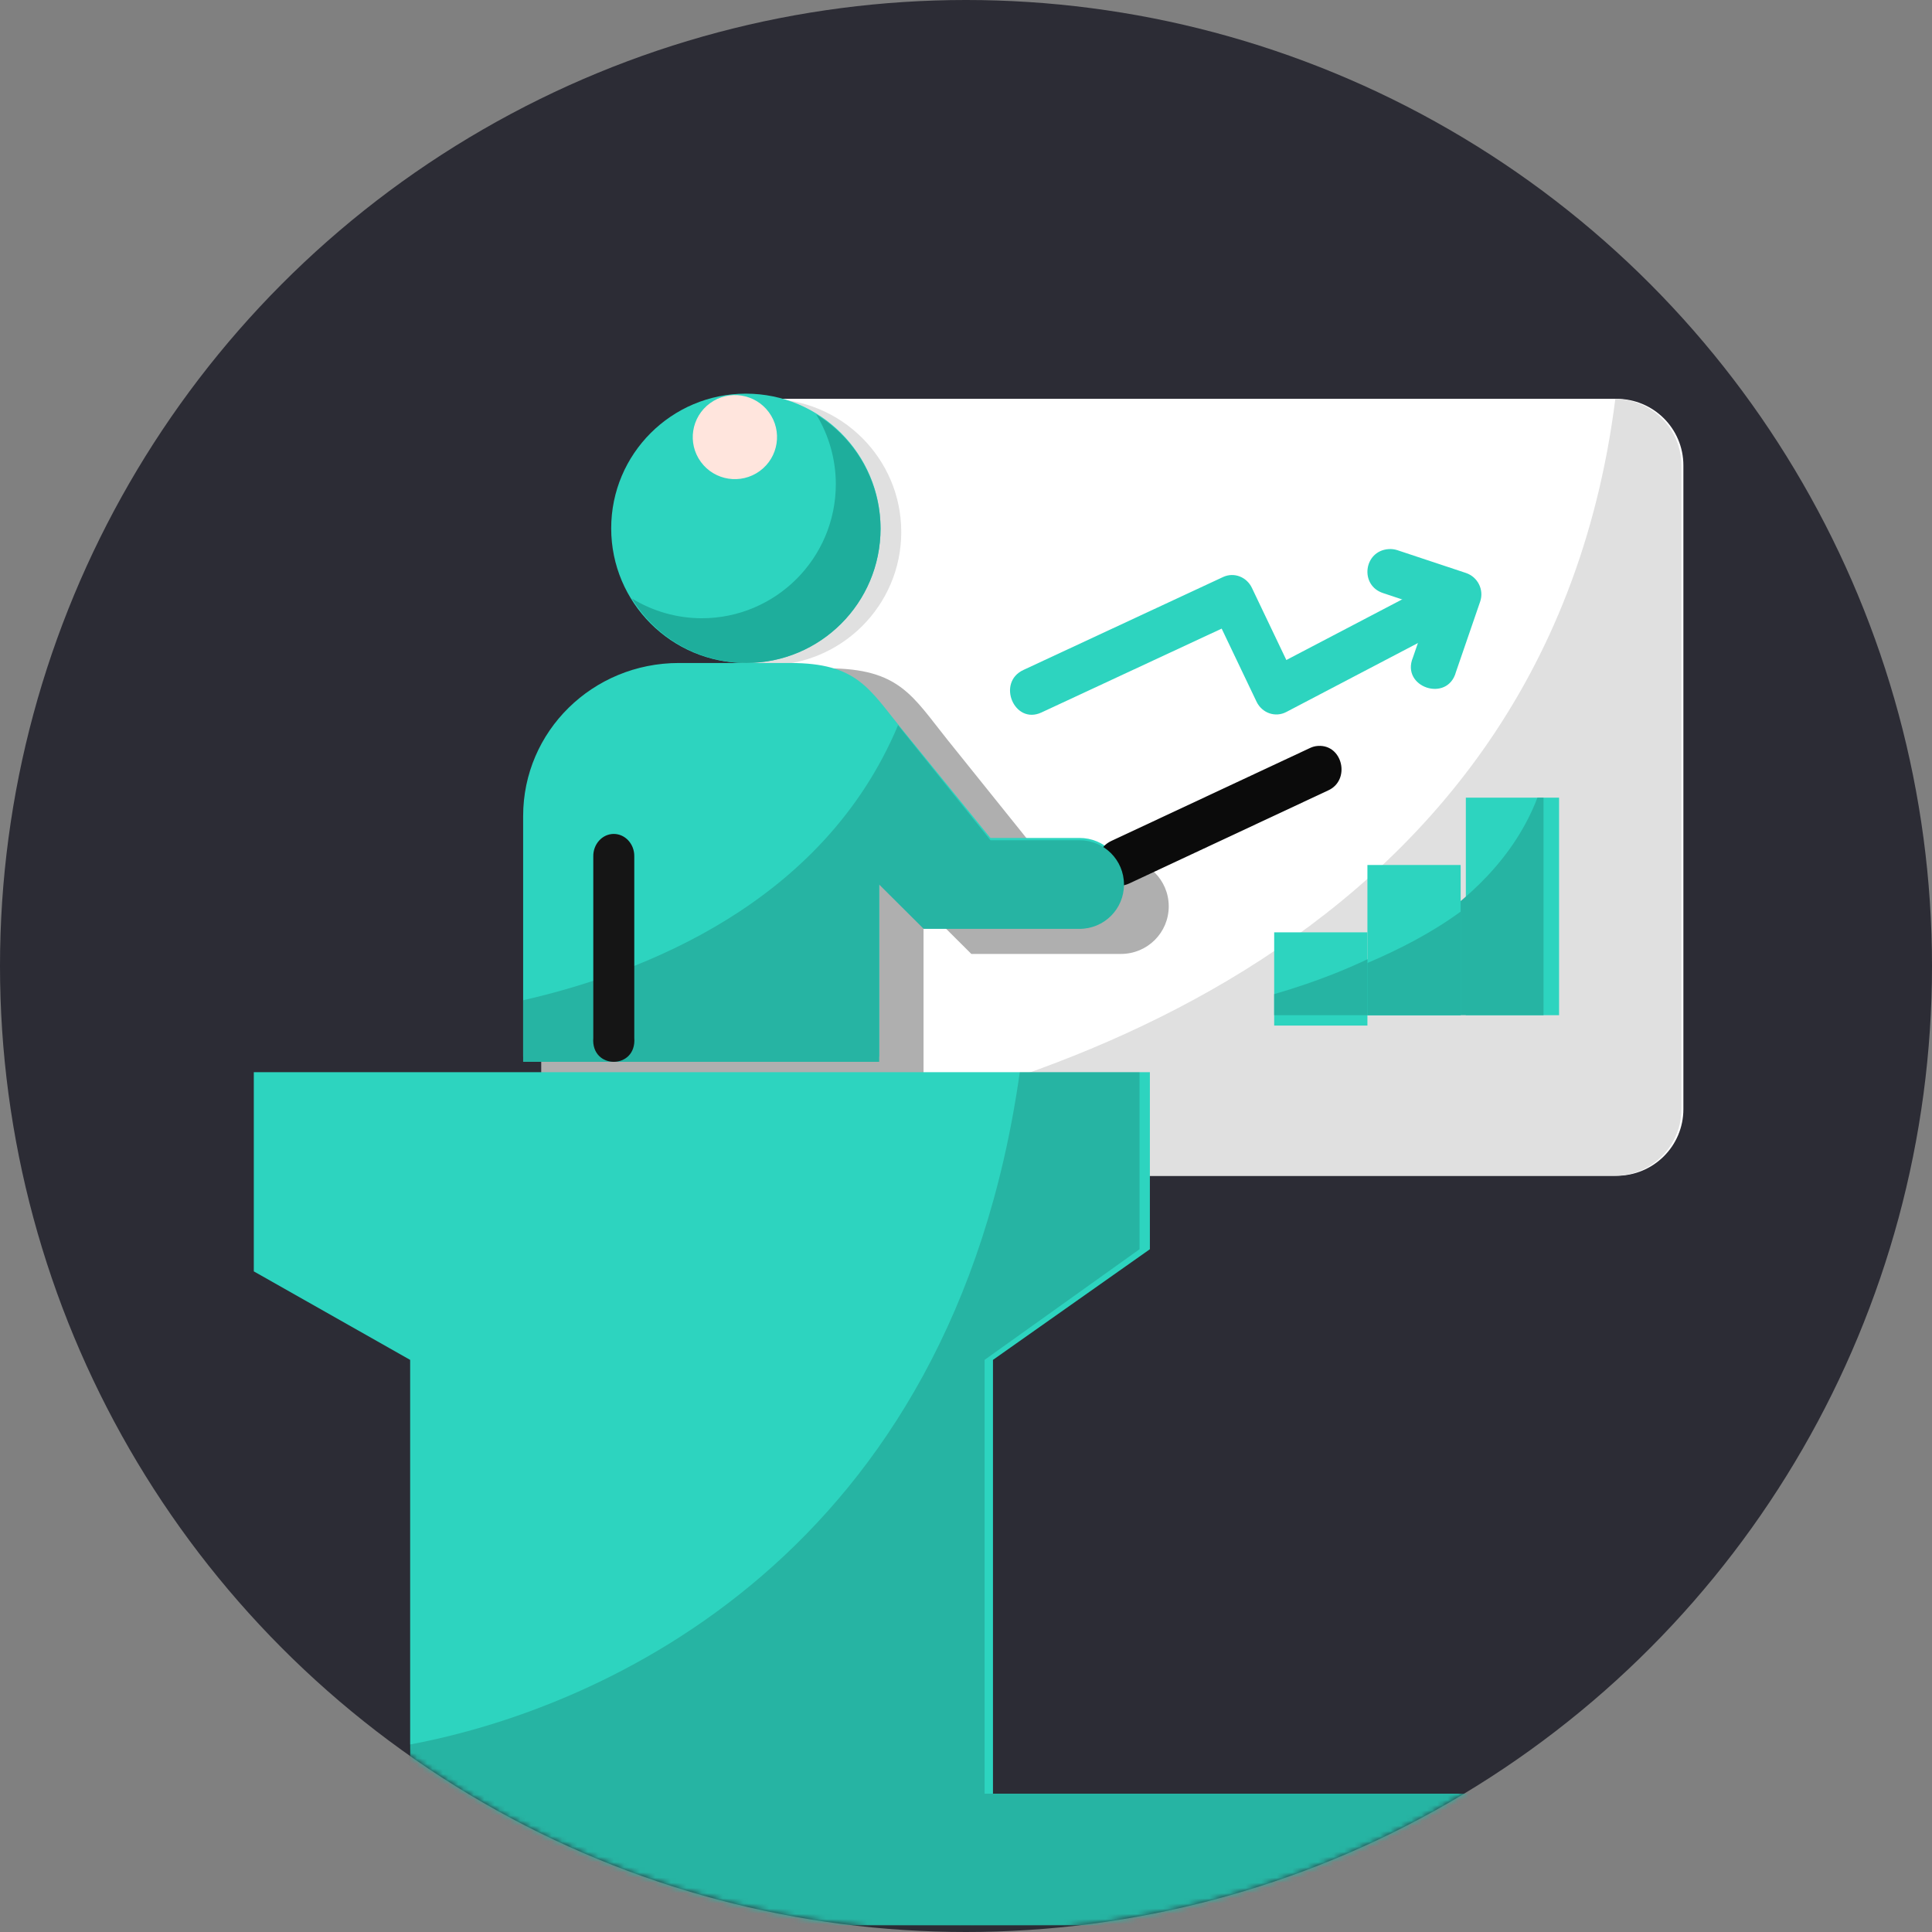 <?xml version="1.0" encoding="UTF-8"?>
<svg width="373px" height="373px" viewBox="0 0 373 373" version="1.1" xmlns="http://www.w3.org/2000/svg" xmlns:xlink="http://www.w3.org/1999/xlink">
    <rect x="0" y="0" width="373" height="373" fill="#808080" stroke="none"/>
    <!-- Generator: Sketch 57.1 (83088) - https://sketch.com -->
    <title>conference</title>
    <desc>Created with Sketch.</desc>
    <defs>
        <circle id="path-1" cx="186.5" cy="186.5" r="186.5"></circle>
    </defs>
    <g id="home-page-2" stroke="none" stroke-width="1" fill="none" fill-rule="evenodd">
        <g id="control-2-copy-3" transform="translate(-762, -138)">
            <g id="conference" transform="translate(762, 138)">
                <mask id="mask-2" fill="white">
                    <use xlink:href="#path-1"></use>
                </mask>
                <use id="Mask" fill="#2C2C35" xlink:href="#path-1"></use>
                <g mask="url(#mask-2)">
                    <g transform="translate(49, 73)">
                        <path d="M95,4 L263.071,4 C270.234,4 276,9.734 276,16.857 L276,141.143 C276,148.266 270.234,154 263.071,154 L95,154 L95,4 Z" id="path6428" fill="#FFFFFF" fill-rule="nonzero"></path>
                        <g id="Group" stroke-width="1" fill="none" fill-rule="evenodd" transform="translate(55, 4)">
                            <path d="M70.001,25.715 C70.001,39.916 58.44,51.429 44.18,51.429 C29.92,51.429 18.36,39.916 18.36,25.715 C18.36,11.513 29.92,0 44.18,0 C58.44,0 70.001,11.513 70.001,25.715 Z" id="circle6597" fill="#E0E0E0" fill-rule="nonzero"></path>
                            <path d="M74.304,97.981 L83.531,107.169 L112.415,107.169 C117.526,107.169 121.641,103.071 121.641,97.981 C121.641,92.89 117.526,88.792 112.415,88.792 L97.37,88.792 L78.917,65.82 C72.186,57.441 69.69,52.037 55.851,52.037 L32.784,52.037 C14.894,52.037 0.491,66.38 0.491,84.197 L0.491,134.736 L74.304,134.736 L74.304,97.981 Z" id="path6433" fill="#AFAFAF" fill-rule="nonzero"></path>
                            <path d="M207.86,0.017 C194.025,109.685 86.463,136.859 39.877,143.521 L39.877,150 L207.709,150 C214.861,150 220.619,144.266 220.619,137.143 L220.619,12.857 C220.619,5.786 214.94,0.099 207.86,0.017 L207.86,0.017 Z" id="path6435" fill="#E0E0E0" fill-rule="nonzero"></path>
                        </g>
                        <polygon id="rect6437" fill="#2DD4BF" fill-rule="nonzero" points="234 81 252 81 252 123 234 123"></polygon>
                        <path d="M121,29 C121,43.359 109.359,55 95,55 C80.641,55 69,43.359 69,29 C69,14.641 80.641,3 95,3 C109.359,3 121,14.641 121,29 Z" id="circle6445" fill="#2DD4BF" fill-rule="nonzero"></path>
                        <path d="M108.574,7 C111.047,11.052 112.359,15.706 112.368,20.453 C112.368,34.763 100.773,46.363 86.471,46.363 C81.715,46.351 77.055,45.029 73,42.542 C77.691,50.269 86.068,54.99 95.103,55 C109.406,55 121,43.4 121,29.09 C120.986,20.064 116.279,11.695 108.574,7 Z" id="path6450" fill="#1EAE9C" fill-rule="nonzero"></path>
                        <path d="M120.741,97.222 L129.333,105.667 L159.407,105.667 C164.168,105.667 168,101.9 168,97.222 C168,92.544 164.168,88.778 159.407,88.778 L142.222,88.778 L125.037,67.667 C118.769,59.966 116.444,55 103.555,55 L82.074,55 C65.413,55 52,68.182 52,84.555 L52,131 L120.741,131 L120.741,97.222 Z" id="path6457" fill="#2DD4BF" fill-rule="nonzero"></path>
                        <path d="M231.709,38 C231.038,38.005 230.377,38.175 229.781,38.497 L199.345,54.424 L192.708,40.517 C191.693,38.365 189.242,37.431 187.145,38.397 L148.587,56.344 C143.361,58.772 146.838,66.984 152.063,64.556 L186.861,48.364 L193.593,62.47 C194.657,64.683 197.233,65.573 199.345,64.457 L233.605,46.51 C237.671,44.41 236.242,37.996 231.709,38 L231.709,38 Z" id="path6460" fill="#2DD4BF" fill-rule="nonzero"></path>
                        <path d="M219.08,33.012 C214.266,33.358 213.451,40.033 218.042,41.51 L227.03,44.504 L223.786,53.937 C221.388,59.672 230.471,62.734 232.092,56.737 L236.765,43.152 C237.548,40.867 236.312,38.386 234.007,37.615 L220.833,33.237 C220.27,33.045 219.674,32.968 219.081,33.012 L219.08,33.012 Z" id="path6463" fill="#2DD4BF" fill-rule="nonzero"></path>
                        <path d="M205.471,71.01 C204.938,71.039 204.415,71.174 203.93,71.407 L165.575,89.347 C160.373,91.775 163.834,99.984 169.036,97.556 L207.391,79.616 C211.804,77.651 210.254,70.705 205.472,71.01 L205.471,71.01 Z" id="path6471" fill="#0B0B0B" fill-rule="nonzero"></path>
                        <path d="M124.383,67 C109.943,101.461 74.951,114.877 52,120.11 L52,132 L120.741,132 L120.741,97.775 L129.333,106.331 L159.407,106.331 C164.168,106.331 168,102.515 168,97.775 C168,93.034 164.168,89.218 159.407,89.218 L142.222,89.218 L125.037,67.827 C124.792,67.522 124.616,67.296 124.382,67 L124.383,67 Z" id="path6469" fill="#26B4A3" fill-rule="nonzero"></path>
                        <polygon id="rect6473" fill="#2DD4BF" fill-rule="nonzero" transform="translate(206, 116) scale(-1, 1) translate(-206, -116) " points="197 107 215 107 215 125 197 125"></polygon>
                        <path d="M247.824,81 C239.044,103.934 211.847,114.647 197,118.931 L197,123 L214.333,123 L231.667,123 L249,123 L249,81 L247.824,81 Z" id="path6476" fill="#26B4A3" fill-rule="nonzero"></path>
                        <polygon id="rect6489" fill="#2DD4BF" fill-rule="nonzero" transform="translate(224, 108.5) scale(-1, 1) translate(-224, -108.5) " points="215 94 233 94 233 123 215 123"></polygon>
                        <path d="M233,103 C227.337,107.135 221.073,110.334 215,112.914 L215,123 L233,123 L233,103 Z" id="path6497" fill="#26B4A3" fill-rule="nonzero"></path>
                        <path d="M93.616,16.761 C93.61,21.252 89.972,24.896 85.488,24.901 C81.005,24.906 77.374,21.271 77.379,16.78 C77.385,12.29 81.023,8.645 85.507,8.64 C89.99,8.635 93.621,12.271 93.616,16.761 Z" id="ellipse6514" fill="#2DD4BF" fill-rule="nonzero" transform="translate(85.498, 16.771) rotate(53.841) translate(-85.498, -16.771) "></path>
                        <path d="M101,11.382 C100.995,15.873 97.356,19.517 92.873,19.522 C88.389,19.528 84.759,15.892 84.764,11.401 C84.769,6.911 88.408,3.266 92.892,3.261 C97.375,3.256 101.005,6.892 101,11.382 Z" id="ellipse6516" fill="#FFE5DD" fill-rule="nonzero" transform="translate(92.882, 11.392) rotate(53.841) translate(-92.882, -11.392) "></path>
                        <polygon id="path6439" fill="#2DD4BF" fill-rule="nonzero" points="0 134 0 172.455 30.186 189.545 30.186 275 142.706 275 142.706 189.545 173 168.182 173 134"></polygon>
                        <path d="M147.884,134 C134.766,227.075 67.623,256.857 30,263.826 L30,275 L141.091,275 L141.091,189.545 L171,168.182 L171,134 L147.884,134 Z" id="path6441" fill="#000000" fill-rule="nonzero" opacity="0.15"></path>
                        <path d="M22.329,273.297 C16.557,273.271 16.557,298.729 22.329,298.703 L255.671,298.703 C261.443,298.729 261.443,273.271 255.671,273.297 L22.329,273.297 Z" id="path6589" fill="#26B4A3" fill-rule="nonzero"></path>
                        <path d="M69.441,88 C67.248,88.043 65.502,89.988 65.543,92.344 L65.543,127.377 C65.059,133.541 73.941,133.541 73.457,127.377 L73.457,92.344 C73.498,89.939 71.681,87.973 69.441,88 L69.441,88 Z" id="path6480" fill="#151515" fill-rule="nonzero"></path>
                    </g>
                </g>
            </g>
        </g>
    </g>
</svg>